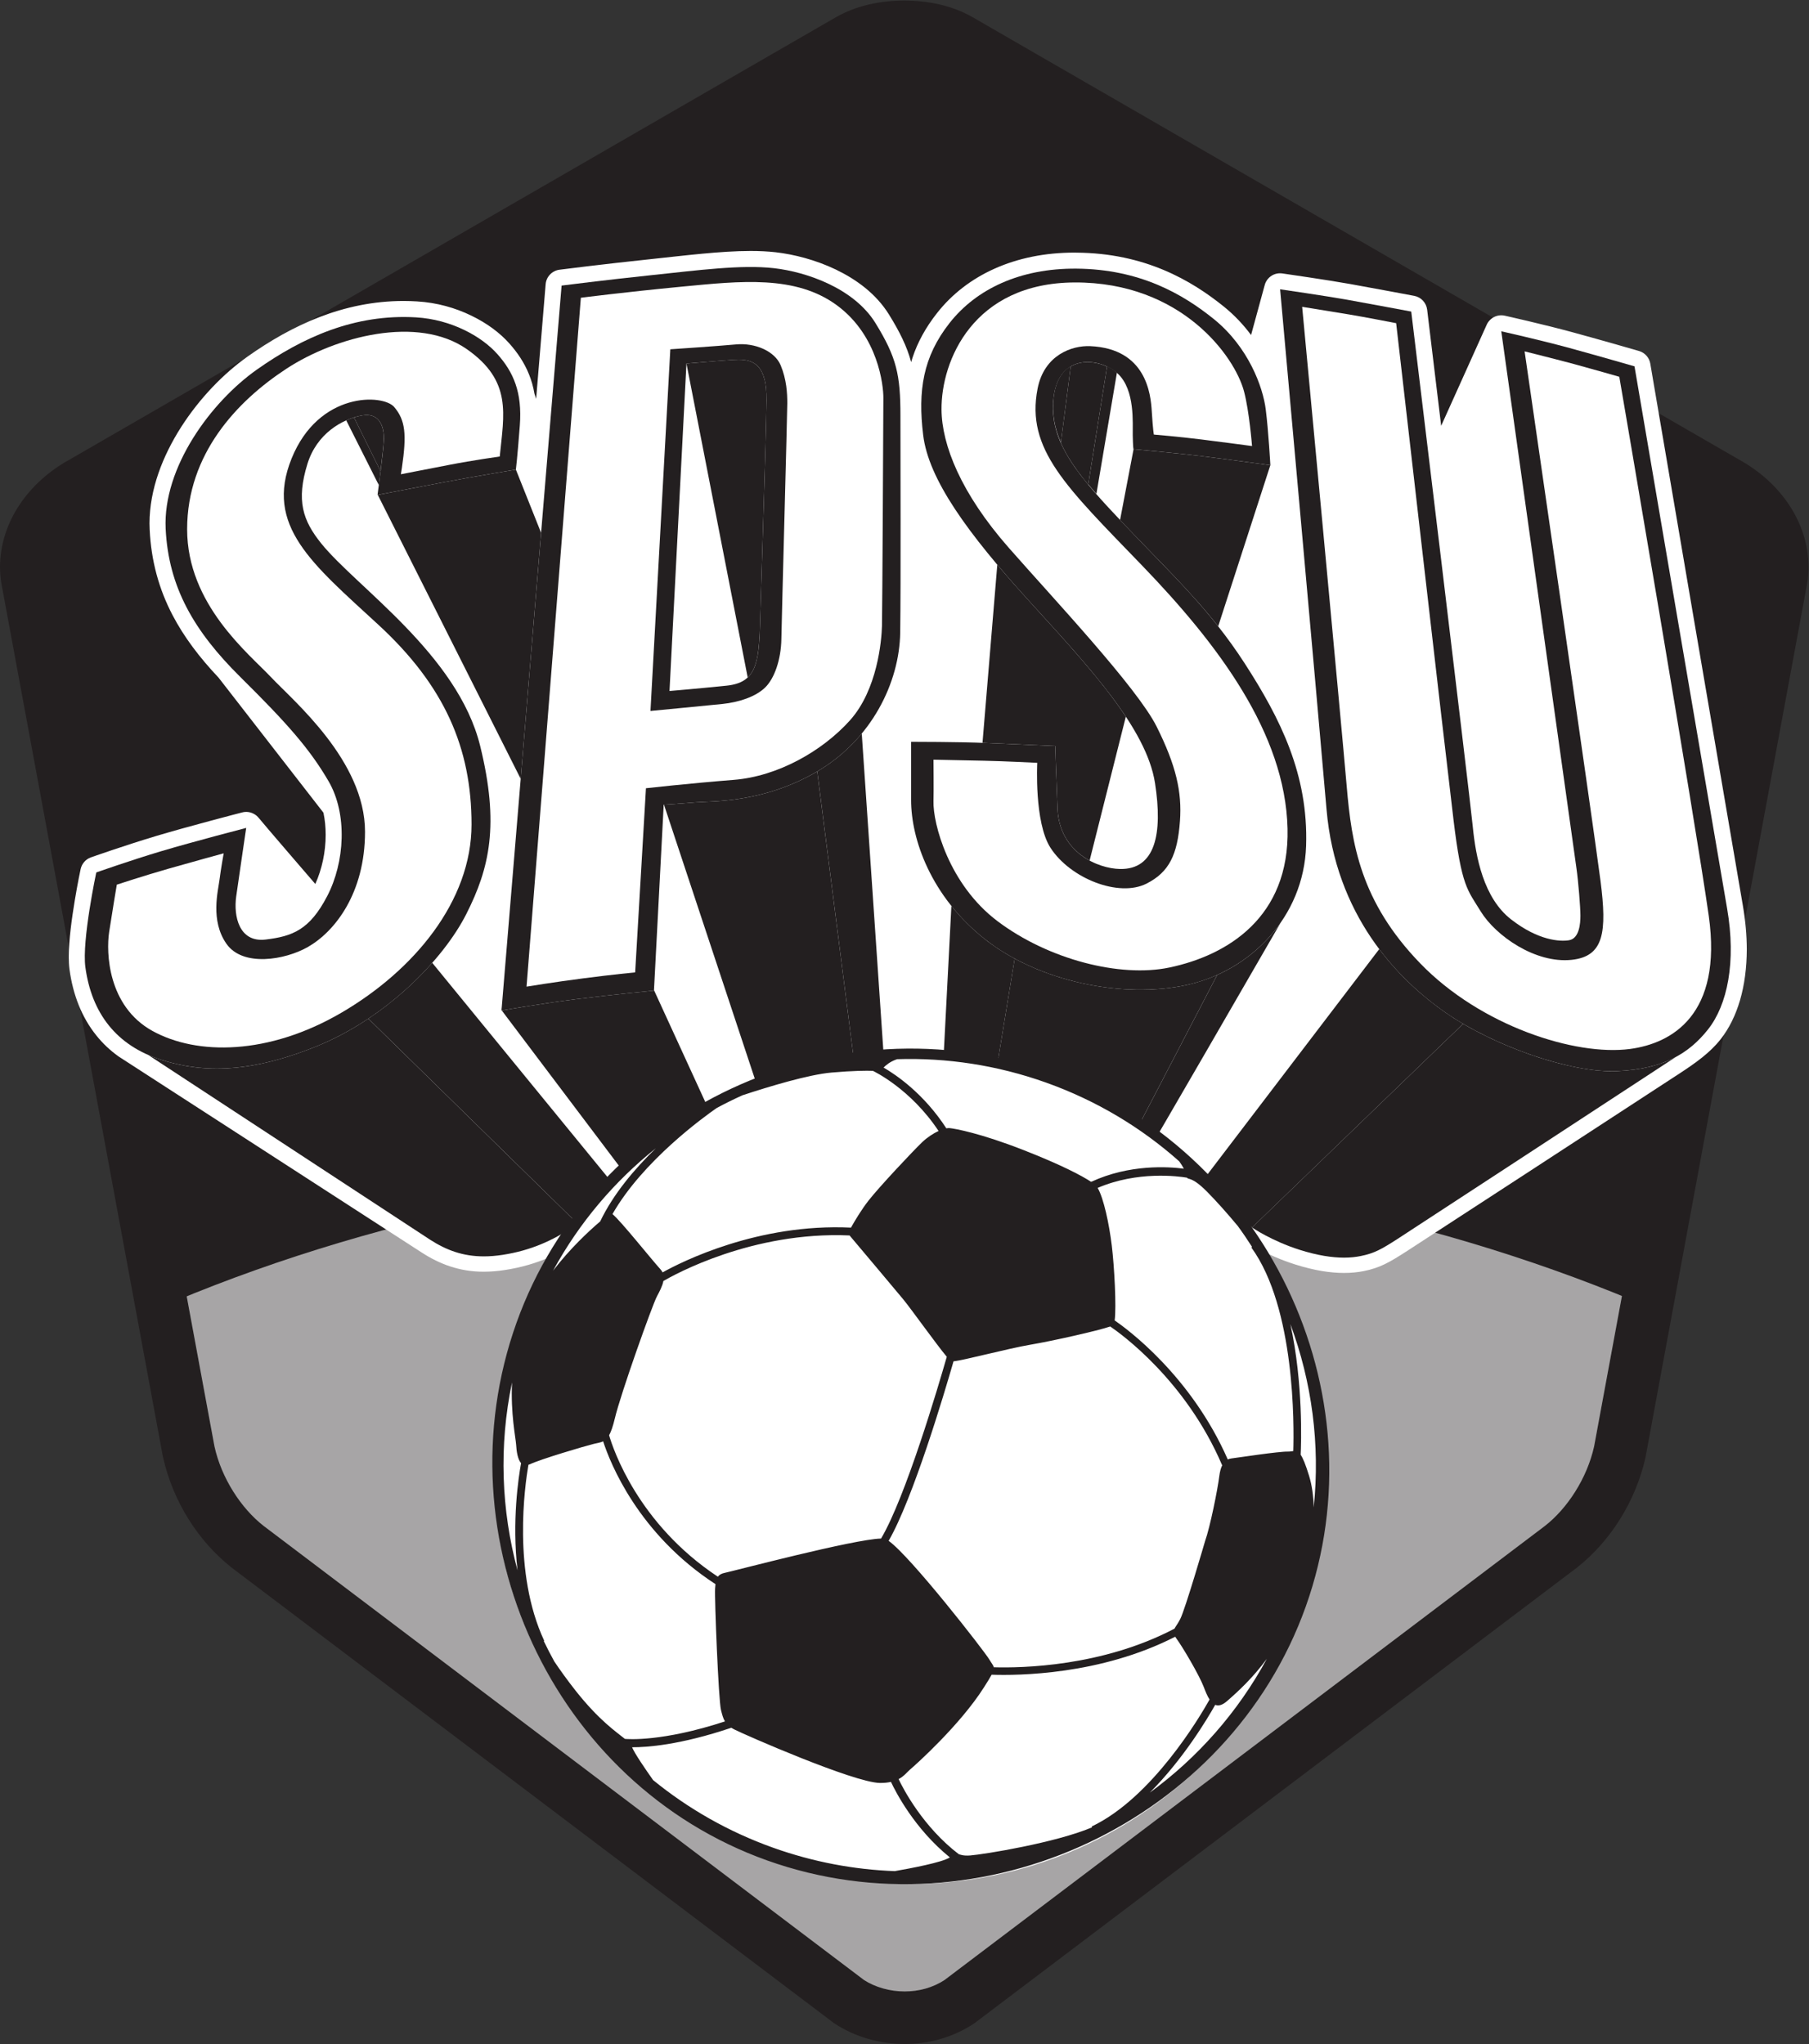 <?xml version="1.0" encoding="UTF-8" standalone="no"?>
<!-- Created with Inkscape (http://www.inkscape.org/) -->

<svg
   xmlns:dc="http://purl.org/dc/elements/1.1/"
   xmlns:cc="http://creativecommons.org/ns#"
   xmlns:rdf="http://www.w3.org/1999/02/22-rdf-syntax-ns#"
   xmlns:svg="http://www.w3.org/2000/svg"
   xmlns="http://www.w3.org/2000/svg"
   xmlns:sodipodi="http://sodipodi.sourceforge.net/DTD/sodipodi-0.dtd"
   xmlns:inkscape="http://www.inkscape.org/namespaces/inkscape"
   version="1.1"
   id="svg2"
   xml:space="preserve"
   width="504.733"
   height="570.347"
   viewBox="0 0 504.733 570.347"
   sodipodi:docname="SPSU Soccer Shield Line.svg"
   inkscape:version="0.92.1 r15371"><rect x="0" y="0" width="504.733" height="570.347" fill="#333333" stroke="none"/><defs
     id="defs6" /><sodipodi:namedview
     pagecolor="#ffffff"
     bordercolor="#666666"
     borderopacity="1"
     objecttolerance="10"
     gridtolerance="10"
     guidetolerance="10"
     inkscape:pageopacity="0"
     inkscape:pageshadow="2"
     inkscape:window-width="1440"
     inkscape:window-height="843"
     id="namedview4"
     showgrid="false"
     inkscape:zoom="0.41378342"
     inkscape:cx="259.61684"
     inkscape:cy="285.17334"
     inkscape:window-x="0"
     inkscape:window-y="31"
     inkscape:window-maximized="1"
     inkscape:current-layer="g10" /><g
     id="g10"
     inkscape:groupmode="layer"
     inkscape:label="ink_ext_XXXXXX"
     transform="matrix(1.333,0,0,-1.333,0,570.347)"><g
       id="g12"
       transform="scale(0.1)"><path
         d="m 1893.69,110.031 c 29.61,0 58.86,7.828 83.34,23.938 l 1256.4,950.311 c 47.16,36.63 88.47,99.99 103.23,166.68 l 337.86,1826.82 c 0.72,4.77 0.99,9.45 0.99,14.31 0.45,44.1 -30.42,96.48 -89.19,128.52 l -0.63,0.27 -1604.61,926.37 c -20.43,12.15 -54.27,20.52 -88.29,20.34 -34.02,0.18 -67.95,-8.19 -88.47,-20.34 l -1604.34,-926.19 -0.808,-0.45 c -58.774,-32.13 -89.641,-84.42 -89.192,-128.52 0,-4.95 0.36,-9.81 1.079,-14.67 L 448.922,1250.96 C 463.5,1184.54 504.629,1121.45 551.52,1084.73 L 1808.64,133.879 c 22.95,-14.848 53.82,-23.938 85.05,-23.848 M 1746.54,43.07 1745.1,44.059 484.648,997.34 l -0.269,0.269 C 415.531,1052.06 362.34,1134.5 341.281,1228.19 l -0.269,0.99 -338.403,1829.79 -0.09,0.72 C 0.809,3070.49 0,3081.38 0,3092.09 c 0.449,92.97 58.68,176.85 145.98,224.73 l 1603.26,925.56 c 43.2,24.84 93.51,35.01 143.55,35.19 50.04,-0.18 100.26,-10.35 143.37,-35.1 L 3639.6,3316.82 c 87.21,-47.88 145.44,-131.76 145.89,-224.73 0.09,-10.71 -0.81,-21.51 -2.43,-32.22 l -0.18,-0.99 -338.4,-1829.52 -0.18,-1.17 c -21.06,-93.69 -74.25,-176.13 -143.1,-230.581 l -0.18,-0.179 -1259.19,-952.289 -1.17,-0.992 -1.35,-0.898 C 1994.49,13.371 1943.28,-0.039 1893.69,-0.039 1841.04,0.141 1789.56,14.719 1746.54,43.07"
         style="fill:#231f20;fill-opacity:1;fill-rule:nonzero;stroke:none"
         id="path14"
         inkscape:connector-curvature="0" /><path
         d="m 1893.69,110.031 c 29.61,0 58.86,7.828 83.34,23.938 l 1256.4,950.311 c 47.16,36.63 88.47,99.99 103.23,166.68 l 337.86,1826.82 c 0.72,4.77 0.99,9.45 0.99,14.31 0.45,44.1 -30.42,96.48 -89.19,128.52 l -0.63,0.27 -1604.61,926.37 c -20.43,12.15 -54.27,20.52 -88.29,20.34 -34.02,0.18 -67.95,-8.19 -88.47,-20.34 l -1604.34,-926.19 -0.808,-0.45 c -58.774,-32.13 -89.641,-84.42 -89.192,-128.52 0,-4.95 0.36,-9.81 1.079,-14.67 L 448.922,1250.96 C 463.5,1184.54 504.629,1121.45 551.52,1084.73 L 1808.55,133.879 c 23.04,-14.848 53.91,-23.938 85.14,-23.848"
         style="fill:#a7a5a6;fill-opacity:1;fill-rule:nonzero;stroke:none"
         id="path16"
         inkscape:connector-curvature="0" /><path
         d="m 365.578,1554.71 c 438.844,183.15 963.812,289.8 1528.112,289.8 563.58,0 1087.92,-106.38 1526.4,-288.99 l 284.04,1535.76 c 0.72,4.77 0.99,9.63 0.99,14.49 0.54,44.91 -30.87,98.1 -90.63,130.68 l -0.63,0.36 -1631.34,941.76 c -20.7,12.33 -55.17,20.79 -89.73,20.61 -34.65,0.18 -69.12,-8.28 -89.91,-20.7 L 171.809,3236.9 171,3236.45 c -59.762,-32.58 -91.078,-85.77 -90.629,-130.68 0,-4.95 0.359,-9.9 1.078,-14.85 L 365.578,1554.71"
         style="fill:#231f20;fill-opacity:1;fill-rule:nonzero;stroke:none"
         id="path18"
         inkscape:connector-curvature="0" /><path
         d="m 2651.73,3326.55 -0.01,-0.01 0.01,0.01"
         style="fill:#008350;fill-opacity:1;fill-rule:nonzero;stroke:none"
         id="path20"
         inkscape:connector-curvature="0" /><path
         d="m 2651.72,3326.54 v 0 l 0.01,0.01 z"
         style="fill:#918f90;fill-opacity:1;fill-rule:nonzero;stroke:none"
         id="path22"
         inkscape:connector-curvature="0" /><path
         d="m 3111.75,3598.7 -95.22,-211.41 c -17.01,141.21 -29.34,243.18 -29.34,243.18 -1.8,14.58 -12.69,26.19 -27.09,28.89 -0.09,0.09 -90.81,17.01 -134.37,24.84 -44.46,8.01 -141.3,22.05 -141.48,22.05 -10.17,1.53 -20.43,-1.71 -27.9,-8.82 -4.95,-4.68 -8.19,-10.71 -9.63,-17.19 l -28.08,-102.87 c -15.57,20.97 -34.38,41.31 -57.15,59.67 -33.48,27 -74.79,55.08 -125.64,76.41 -50.94,21.42 -111.51,35.91 -182.7,36.36 -1.17,0 -2.34,0.09 -3.69,0.09 -124.56,0.18 -225.99,-47.34 -288.09,-126.54 -23.67,-29.97 -40.68,-61.02 -51.39,-93.51 -0.99,-3.06 -1.89,-6.21 -2.79,-9.27 -8.73,32.58 -23.67,62.91 -46.44,99.72 -27.09,43.65 -68.49,73.53 -111.24,94.14 -42.93,20.52 -87.84,31.77 -125.73,36.18 -16.83,1.89 -34.38,2.7 -52.56,2.7 -63.54,-0.09 -135.63,-9.36 -210.78,-17.28 -97.56,-10.26 -189.09,-21.87 -189.27,-21.96 -15.57,-1.98 -27.81,-14.67 -29.07,-30.42 l -19.89,-239.85 -3.51,10.71 c -2.52,14.49 -6.3,27.99 -11.43,40.59 -9.99,24.75 -24.3,45.63 -40.77,64.17 -20.07,22.68 -47.52,43.11 -80.551,58.95 -32.847,15.93 -71.371,27.09 -113.129,29.52 -9.359,0.54 -18.718,0.9 -27.898,0.9 -126.453,0 -234.363,-51.12 -326.613,-116.28 -50.399,-35.64 -100.618,-87.39 -139.321,-147.87 -38.519,-60.48 -65.879,-129.96 -66.058,-201.51 0,-4.32 0.179,-8.55 0.359,-12.78 3.063,-65.7 19.441,-124.83 47.883,-179.19 24.117,-46.17 56.609,-88.83 96.297,-130.86 L 676.98,2577.47 c 3.149,-14.67 4.68,-30.33 4.68,-46.26 0.09,-35.73 -7.922,-72.63 -21.691,-102.96 -10.348,11.97 -110.879,128.7 -116.457,135.99 -0.992,1.35 -2.071,2.43 -3.063,3.51 -0.898,0.99 -1.801,1.98 -2.699,2.79 -1.352,1.26 -2.879,2.25 -4.32,3.24 l -3.239,1.8 c -7.113,3.6 -15.39,4.5 -23.312,2.43 -0.18,0 -112.32,-29.07 -178.469,-48.87 -66.238,-19.8 -137.789,-45.09 -138.058,-45.18 -10.981,-3.87 -19.172,-13.23 -21.602,-24.66 -0.09,-0.27 -6.211,-28.98 -12.328,-65.97 -6.121,-37.17 -12.422,-82.08 -12.512,-117.99 0.09,-8.91 0.449,-17.46 1.531,-25.74 7.2,-53.01 25.469,-100.35 56.25,-138.51 13.321,-16.65 28.887,-31.32 46.528,-43.92 l 634.5,-410.4 0.269,-0.18 c 36.992,-23.94 78.84,-39.96 128.702,-39.96 h 1.08 c 14.13,0 28.89,1.17 44.28,3.6 69.12,10.53 122.31,36.81 172.17,71.19 40.5,27.9 68.67,60.57 80.28,75.06 l 44.64,-59.22 c 6.12,-8.1 15.66,-12.69 25.56,-12.69 1.8,0 3.6,0.09 5.4,0.45 0,0 11.7,1.98 28.17,4.59 16.47,2.7 37.71,6.03 56.34,8.73 18.45,2.7 46.17,6.21 69.12,9.09 22.95,2.88 41.13,5.04 41.22,5.04 10.17,1.17 19.08,7.2 24.12,16.11 2.25,3.96 3.51,8.37 3.96,12.78 l 0.09,-0.18 7.74,227.61 c 18.09,1.89 40.5,4.23 53.55,5.58 24.75,2.61 58.32,7.56 94.5,23.85 19.71,7.38 37.62,18 53.37,29.79 6.66,4.77 11.7,8.91 15.48,12.51 l 0.18,0.18 c 19.17,16.65 30.96,13.86 40.41,26.01 0,-17.64 3.06,-30.51 3.06,-67.41 0,-48.06 27.63,-117.36 50.76,-149.85 0.72,-1.26 1.62,-2.43 2.52,-3.6 0.36,-0.45 8.37,-10.35 20.25,-23.13 11.97,-12.78 27.36,-28.26 44.46,-40.41 28.8,-20.52 97.83,-67.86 198.27,-68.67 1.35,0 2.7,0 4.14,0 h 0.18 c 46.62,0 81.54,6.57 108.72,16.56 27.27,9.99 46.26,23.67 59.4,34.11 27.36,21.42 42.84,41.49 55.8,61.56 1.35,2.16 2.79,4.5 5.13,8.46 4.32,7.29 11.34,19.17 20.25,34.47 4.32,-17.46 17.28,-56.52 53.91,-101.7 32.04,-39.51 64.98,-68.67 98.01,-90.81 1.35,-1.35 2.79,-2.61 4.41,-3.69 1.53,-0.99 44.91,-30.69 107.91,-50.67 40.5,-12.87 74.34,-17.91 102.78,-17.91 15.21,0 28.89,1.44 41.04,3.87 16.2,3.24 30.42,7.83 44.19,14.58 13.77,6.66 26.82,14.85 44.01,25.83 29.34,18.9 449.73,292.68 573.66,373.77 33.03,21.69 62.82,42.66 85.23,71.1 35.73,45.54 54.63,110.61 54.81,188.46 -0.09,28.71 -2.7,59.13 -8.19,91.17 -9.72,55.98 -58.14,339.75 -104.22,609.39 -22.95,134.82 -45.36,266.13 -62.01,363.69 -8.37,48.87 -15.21,89.19 -20.07,117.45 -4.77,28.17 -7.47,44.1 -7.47,44.1 -2.16,12.69 -11.43,23.04 -23.76,26.55 -0.09,0.09 -73.98,21.42 -136.53,38.52 -63.36,17.37 -144.09,35.28 -144.36,35.37 -10.71,2.43 -21.96,-0.63 -29.97,-8.1 -3.42,-3.15 -6.12,-6.93 -7.92,-11.07"
         style="fill:#ffffff;fill-opacity:1;fill-rule:nonzero;stroke:none"
         id="path24"
         inkscape:connector-curvature="0" /><path
         d="m 1200.69,1710.86 c 0.46,0.31 0.92,0.61 1.37,0.92 v 0 c -0.45,-0.31 -0.91,-0.61 -1.37,-0.92"
         style="fill:#ffffff;fill-opacity:1;fill-rule:nonzero;stroke:none"
         id="path26"
         inkscape:connector-curvature="0" /><path
         d="m 1200.69,1710.86 c 0.46,0.31 0.92,0.61 1.37,0.92 v 0 c -0.45,-0.31 -0.91,-0.61 -1.37,-0.92"
         style="fill:#d3d5d7;fill-opacity:1;fill-rule:nonzero;stroke:none"
         id="path28"
         inkscape:connector-curvature="0" /><path
         d="m 1199.72,1710.24 v 0 c 0.32,0.2 0.65,0.41 0.97,0.62 -0.32,-0.21 -0.65,-0.42 -0.97,-0.62"
         style="fill:#ffffff;fill-opacity:1;fill-rule:nonzero;stroke:none"
         id="path30"
         inkscape:connector-curvature="0" /><path
         d="m 1199.72,1710.24 v 0 c 0.32,0.2 0.65,0.41 0.97,0.62 -0.32,-0.21 -0.65,-0.42 -0.97,-0.62"
         style="fill:#d3d5d7;fill-opacity:1;fill-rule:nonzero;stroke:none"
         id="path32"
         inkscape:connector-curvature="0" /><path
         d="m 1784.89,2055.22 v 0 c 0.93,0.55 1.82,1.09 2.69,1.6 -0.87,-0.51 -1.76,-1.05 -2.69,-1.6"
         style="fill:#ffffff;fill-opacity:1;fill-rule:nonzero;stroke:none"
         id="path34"
         inkscape:connector-curvature="0" /><path
         d="m 1784.89,2055.22 v 0 c 0.93,0.55 1.82,1.09 2.69,1.6 -0.87,-0.51 -1.76,-1.05 -2.69,-1.6"
         style="fill:#d3d5d7;fill-opacity:1;fill-rule:nonzero;stroke:none"
         id="path36"
         inkscape:connector-curvature="0" /><path
         d="m 1787.58,2056.82 0.09,0.09 v 0 l -0.09,-0.09"
         style="fill:#ffffff;fill-opacity:1;fill-rule:nonzero;stroke:none"
         id="path38"
         inkscape:connector-curvature="0" /><path
         d="m 1787.58,2056.82 0.09,0.09 v 0 l -0.09,-0.09"
         style="fill:#d3d5d7;fill-opacity:1;fill-rule:nonzero;stroke:none"
         id="path40"
         inkscape:connector-curvature="0" /><path
         d="m 1782.45,2053.76 0.1,0.07 v 0 l -0.1,-0.07"
         style="fill:#ffffff;fill-opacity:1;fill-rule:nonzero;stroke:none"
         id="path42"
         inkscape:connector-curvature="0" /><path
         d="m 1782.45,2053.76 0.1,0.07 v 0 l -0.1,-0.07"
         style="fill:#d3d5d7;fill-opacity:1;fill-rule:nonzero;stroke:none"
         id="path44"
         inkscape:connector-curvature="0" /><path
         d="m 1777.14,2050.7 c 0.27,0.16 0.54,0.32 0.82,0.48 v 0 c -0.28,-0.16 -0.55,-0.32 -0.82,-0.48 m 4.58,2.64 v 0 c 0.24,0.14 0.49,0.28 0.73,0.42 -0.24,-0.14 -0.49,-0.28 -0.73,-0.42"
         style="fill:#ffffff;fill-opacity:1;fill-rule:nonzero;stroke:none"
         id="path46"
         inkscape:connector-curvature="0" /><path
         d="m 1777.14,2050.7 c 0.27,0.16 0.54,0.32 0.82,0.48 v 0 c -0.28,-0.16 -0.55,-0.32 -0.82,-0.48 m 4.58,2.64 v 0 c 0.24,0.14 0.49,0.28 0.73,0.42 -0.24,-0.14 -0.49,-0.28 -0.73,-0.42"
         style="fill:#d3d5d7;fill-opacity:1;fill-rule:nonzero;stroke:none"
         id="path48"
         inkscape:connector-curvature="0" /><path
         d="m 2297.16,1771.25 c 1.62,0.63 3.15,1.26 4.59,1.89 -1.44,-0.63 -2.97,-1.26 -4.59,-1.89"
         style="fill:#ffffff;fill-opacity:1;fill-rule:nonzero;stroke:none"
         id="path50"
         inkscape:connector-curvature="0" /><path
         d="m 2297.16,1771.25 c 1.62,0.63 3.15,1.26 4.59,1.89 -1.44,-0.63 -2.97,-1.26 -4.59,-1.89"
         style="fill:#d3d5d7;fill-opacity:1;fill-rule:nonzero;stroke:none"
         id="path52"
         inkscape:connector-curvature="0" /><path
         d="m 2301.75,1773.14 1.35,0.54 -1.35,-0.54"
         style="fill:#ffffff;fill-opacity:1;fill-rule:nonzero;stroke:none"
         id="path54"
         inkscape:connector-curvature="0" /><path
         d="m 2301.75,1773.14 1.35,0.54 -1.35,-0.54"
         style="fill:#d3d5d7;fill-opacity:1;fill-rule:nonzero;stroke:none"
         id="path56"
         inkscape:connector-curvature="0" /><path
         d="m 2303.1,1773.68 c 1.08,0.45 2.07,0.9 3.15,1.35 -1.08,-0.45 -2.07,-0.9 -3.15,-1.35"
         style="fill:#ffffff;fill-opacity:1;fill-rule:nonzero;stroke:none"
         id="path58"
         inkscape:connector-curvature="0" /><path
         d="m 2303.1,1773.68 c 1.08,0.45 2.07,0.9 3.15,1.35 -1.08,-0.45 -2.07,-0.9 -3.15,-1.35"
         style="fill:#d3d5d7;fill-opacity:1;fill-rule:nonzero;stroke:none"
         id="path60"
         inkscape:connector-curvature="0" /><path
         d="m 2306.25,1775.03 0.63,0.36 v 0 l -0.63,-0.36"
         style="fill:#ffffff;fill-opacity:1;fill-rule:nonzero;stroke:none"
         id="path62"
         inkscape:connector-curvature="0" /><path
         d="m 2306.25,1775.03 0.63,0.36 v 0 l -0.63,-0.36"
         style="fill:#d3d5d7;fill-opacity:1;fill-rule:nonzero;stroke:none"
         id="path64"
         inkscape:connector-curvature="0" /><path
         d="m 2549.79,2967.62 c -58.59,74.34 -121.86,134.46 -194.85,211.41 -3.6,3.78 -7.11,7.47 -10.53,11.16 l 28.26,148.14 c 5.04,-0.45 83.07,-7.47 134.28,-13.5 52.38,-6.3 149.94,-19.71 152.01,-19.98 l -109.17,-337.23"
         style="fill:#231f20;fill-opacity:1;fill-rule:nonzero;stroke:none"
         id="path66"
         inkscape:connector-curvature="0" /><path
         d="m 2813.18,1646.06 c -24.56,0 -55.04,4.39 -92.93,16.38 -58.32,18.45 -99.63,46.71 -99.63,46.71 l 441.9,426.33 c 95.75,-56.2 225.6,-99.24 311.57,-99.24 3.65,0 7.24,0.08 10.72,0.24 51.93,2.34 91.44,12.78 123.12,29.79 -105.3,-68.94 -552.69,-361.71 -582.66,-380.97 -34.02,-21.87 -48.6,-30.15 -77.31,-35.91 -10.03,-2.05 -21.54,-3.33 -34.78,-3.33"
         style="fill:#231f20;fill-opacity:1;fill-rule:nonzero;stroke:none"
         id="path68"
         inkscape:connector-curvature="0" /><path
         d="m 1565.01,2860.52 -128.16,657.09 c 0.45,0.09 61.29,5.4 98.1,7.83 3.72,0.24 7.4,0.4 11.02,0.4 32.29,0 59.35,-12.45 58.46,-85.45 -0.99,-81.09 -11.16,-383.22 -13.59,-467.28 -1.71,-56.61 -5.13,-92.97 -25.83,-112.59"
         style="fill:#231f20;fill-opacity:1;fill-rule:nonzero;stroke:none"
         id="path70"
         inkscape:connector-curvature="0" /><path
         d="m 1049.85,2165.18 -0.54,3.33 0.81,0.09 -0.27,-3.42"
         style="fill:#ffffff;fill-opacity:1;fill-rule:nonzero;stroke:none"
         id="path72"
         inkscape:connector-curvature="0" /><path
         d="m 1049.85,2165.18 -0.54,3.33 0.81,0.09 -0.27,-3.42"
         style="fill:#94989a;fill-opacity:1;fill-rule:nonzero;stroke:none"
         id="path74"
         inkscape:connector-curvature="0" /><path
         d="m 1379.79,1726.61 -329.49,436.77 c 7.38,1.35 82.44,14.49 155.79,23.76 77.22,9.72 162.72,17.91 162.72,17.91 l 0.09,0.9 207.18,-451.71 c 0,0 -73.17,-8.73 -111.06,-14.13 -37.89,-5.49 -85.23,-13.5 -85.23,-13.5"
         style="fill:#231f20;fill-opacity:1;fill-rule:nonzero;stroke:none"
         id="path76"
         inkscape:connector-curvature="0" /><path
         d="m 1012.71,1648.72 c -43.776,0 -78.331,12.97 -112.44,34.87 l -589.141,386.19 0.09,0.18 c 8.281,-3.6 16.832,-6.75 25.832,-9.63 34.265,-10.91 72.234,-18.52 116.691,-18.52 56.774,0 124.117,12.42 207.758,46.24 38.879,15.66 75.602,35.73 109.441,58.32 l 438.479,-429.66 -0.72,-0.45 0.72,0.45 c -2.45,-1.67 -4.9,-3.31 -7.36,-4.93 2.24,1.49 4.47,2.99 6.64,4.48 -2.17,-1.49 -4.4,-2.99 -6.64,-4.48 -0.78,-0.52 -1.56,-1.03 -2.34,-1.54 -2.65,-1.7 -5.3,-3.46 -8.03,-5.14 2.73,1.68 5.38,3.44 8.03,5.14 -43.99,-28.74 -88.85,-49.28 -147.53,-58.33 -14.03,-2.16 -27.12,-3.19 -39.48,-3.19"
         style="fill:#231f20;fill-opacity:1;fill-rule:nonzero;stroke:none"
         id="path78"
         inkscape:connector-curvature="0" /><path
         d="m 1208.7,1716.26 0.72,0.45 -0.72,-0.45"
         style="fill:#231f20;fill-opacity:1;fill-rule:nonzero;stroke:none"
         id="path80"
         inkscape:connector-curvature="0" /><path
         d="m 1208.7,1716.26 0.72,0.45 -0.72,-0.45"
         style="fill:#d3d5d7;fill-opacity:1;fill-rule:nonzero;stroke:none"
         id="path82"
         inkscape:connector-curvature="0" /><path
         d="m 1202.06,1711.78 c 2.24,1.49 4.47,2.99 6.64,4.48 -2.17,-1.49 -4.4,-2.99 -6.64,-4.48 v 0"
         style="fill:#231f20;fill-opacity:1;fill-rule:nonzero;stroke:none"
         id="path84"
         inkscape:connector-curvature="0" /><path
         d="m 1202.06,1711.78 c 2.24,1.49 4.47,2.99 6.64,4.48 -2.17,-1.49 -4.4,-2.99 -6.64,-4.48 v 0"
         style="fill:#d3d5d7;fill-opacity:1;fill-rule:nonzero;stroke:none"
         id="path86"
         inkscape:connector-curvature="0" /><path
         d="m 1191.69,1705.1 c 2.73,1.68 5.38,3.44 8.03,5.14 v 0 c -2.65,-1.7 -5.3,-3.46 -8.03,-5.14"
         style="fill:#231f20;fill-opacity:1;fill-rule:nonzero;stroke:none"
         id="path88"
         inkscape:connector-curvature="0" /><path
         d="m 1191.69,1705.1 c 2.73,1.68 5.38,3.44 8.03,5.14 v 0 c -2.65,-1.7 -5.3,-3.46 -8.03,-5.14"
         style="fill:#d3d5d7;fill-opacity:1;fill-rule:nonzero;stroke:none"
         id="path90"
         inkscape:connector-curvature="0" /><path
         d="m 1584.09,2007.86 -194.31,586.35 c 4.32,0.27 33.84,2.16 65.79,4.86 34.47,2.88 141.03,-1.98 254.7,64.53 l 0.27,0.18 77.13,-606.87 c -0.9,-0.55 -1.83,-1.12 -2.78,-1.69 -0.7,-0.42 -1.43,-0.85 -2.17,-1.28 0.74,0.43 1.47,0.86 2.17,1.28 -0.76,-0.46 -1.54,-0.92 -2.34,-1.39 l 0.17,0.11 -0.17,-0.11 c -0.27,-0.16 -0.55,-0.33 -0.83,-0.49 -1.23,-0.7 -2.49,-1.41 -3.76,-2.16 -6.63,-3.74 -14.34,-7.77 -23.32,-12 -33.12,-15.66 -64.08,-20.43 -88.56,-22.95 -24.39,-2.52 -81.99,-8.37 -81.99,-8.37 m 193.87,43.32 c 1.27,0.75 2.53,1.46 3.76,2.16 -1.22,-0.71 -2.47,-1.43 -3.76,-2.16"
         style="fill:#231f20;fill-opacity:1;fill-rule:nonzero;stroke:none"
         id="path92"
         inkscape:connector-curvature="0" /><path
         d="m 1782.72,2053.94 c 0.74,0.43 1.47,0.86 2.17,1.28 v 0 c -0.7,-0.42 -1.43,-0.85 -2.17,-1.28"
         style="fill:#231f20;fill-opacity:1;fill-rule:nonzero;stroke:none"
         id="path94"
         inkscape:connector-curvature="0" /><path
         d="m 1782.72,2053.94 c 0.74,0.43 1.47,0.86 2.17,1.28 v 0 c -0.7,-0.42 -1.43,-0.85 -2.17,-1.28"
         style="fill:#d3d5d7;fill-opacity:1;fill-rule:nonzero;stroke:none"
         id="path96"
         inkscape:connector-curvature="0" /><path
         d="m 1787.67,2056.91 v 0 0"
         style="fill:#231f20;fill-opacity:1;fill-rule:nonzero;stroke:none"
         id="path98"
         inkscape:connector-curvature="0" /><path
         d="m 1787.67,2056.91 v 0 0"
         style="fill:#d3d5d7;fill-opacity:1;fill-rule:nonzero;stroke:none"
         id="path100"
         inkscape:connector-curvature="0" /><path
         d="m 1782.55,2053.83 0.17,0.11 -0.17,-0.11 v 0"
         style="fill:#231f20;fill-opacity:1;fill-rule:nonzero;stroke:none"
         id="path102"
         inkscape:connector-curvature="0" /><path
         d="m 1782.55,2053.83 0.17,0.11 -0.17,-0.11 v 0"
         style="fill:#d3d5d7;fill-opacity:1;fill-rule:nonzero;stroke:none"
         id="path104"
         inkscape:connector-curvature="0" /><path
         d="m 1777.96,2051.18 c 1.27,0.75 2.53,1.46 3.76,2.16 v 0 c -1.23,-0.7 -2.49,-1.41 -3.76,-2.16 v 0"
         style="fill:#231f20;fill-opacity:1;fill-rule:nonzero;stroke:none"
         id="path106"
         inkscape:connector-curvature="0" /><path
         d="m 1777.96,2051.18 c 1.27,0.75 2.53,1.46 3.76,2.16 v 0 c -1.23,-0.7 -2.49,-1.41 -3.76,-2.16 v 0"
         style="fill:#d3d5d7;fill-opacity:1;fill-rule:nonzero;stroke:none"
         id="path108"
         inkscape:connector-curvature="0" /><path
         d="m 2196.92,1755.75 c -1.31,0 -2.64,0.01 -3.98,0.02 -63.99,0.45 -113.67,21.78 -147.06,41.22 l 77.94,475.02 c 78.94,-42.51 174.55,-65.12 263.31,-65.12 33.57,0 66.18,3.24 96.51,9.86 22.14,4.86 43.56,11.97 64.08,21.15 l -240.84,-462.51 v 0 c -24.14,-11.06 -58.03,-19.64 -109.96,-19.64"
         style="fill:#231f20;fill-opacity:1;fill-rule:nonzero;stroke:none"
         id="path110"
         inkscape:connector-curvature="0" /><path
         d="m 2306.88,1775.39 v 0 0"
         style="fill:#231f20;fill-opacity:1;fill-rule:nonzero;stroke:none"
         id="path112"
         inkscape:connector-curvature="0" /><path
         d="m 2306.88,1775.39 v 0 0"
         style="fill:#d3d5d7;fill-opacity:1;fill-rule:nonzero;stroke:none"
         id="path114"
         inkscape:connector-curvature="0" /><path
         d="m 796.5,3292.43 -55.531,112.41 c 5.312,1.71 10.621,3.06 15.66,3.96 3.883,0.74 7.457,1.09 10.75,1.09 31.398,0 37.176,-31.65 35.871,-54.46 -0.719,-12.15 -3.781,-38.7 -6.75,-63"
         style="fill:#231f20;fill-opacity:1;fill-rule:nonzero;stroke:none"
         id="path116"
         inkscape:connector-curvature="0" /><path
         d="m 1089.9,2648.3 -299.162,594.45 c 6.032,1.17 78.84,15.03 136.981,26.19 60.75,11.61 152.101,26.73 152.101,26.73 l 52.74,-132.3 -42.66,-515.07"
         style="fill:#231f20;fill-opacity:1;fill-rule:nonzero;stroke:none"
         id="path118"
         inkscape:connector-curvature="0" /><path
         d="m 2277.72,3264.17 c -7.56,9.18 -14.67,18.27 -21.24,27.18 l -0.54,0.72 c -14.76,20.07 -26.73,39.69 -35.46,59.49 l 20.61,159.93 c 10.77,6.41 22.99,9.2 35.32,9.2 3.95,0 7.91,-0.28 11.84,-0.83 10.08,-1.35 19.89,-4.32 28.89,-8.55 l -39.42,-247.14"
         style="fill:#231f20;fill-opacity:1;fill-rule:nonzero;stroke:none"
         id="path120"
         inkscape:connector-curvature="0" /><path
         d="m 1079.79,3295.64 c 0,0 -91.352,-15.05 -152.063,-26.72 -60.723,-11.65 -137.485,-26.23 -137.485,-26.23 0,0 11.684,87.44 13.125,112.7 1.469,25.27 -5.816,61.2 -46.637,53.45 -40.8,-7.79 -93.57,-37.81 -113.179,-101.05 -23.801,-76.76 -10.078,-118.6 29.148,-167.1 73.84,-91.33 285.153,-232.21 332.261,-423.12 40.74,-165.08 19.93,-256 -29.14,-352.66 -47.183,-93.01 -165.168,-216.64 -314.304,-276.9 -149.129,-60.23 -246.438,-52.48 -324.481,-27.67 -93.273,29.63 -145.242,97.15 -158.351,193.81 -7.536,55.49 22.82,198.2 22.82,198.2 0,0 71.394,25.25 136.5,44.67 65.086,19.43 177.312,48.59 177.312,48.59 0,0 -15.058,-102.03 -20.898,-143.3 -5.824,-41.31 5.84,-97.17 61.711,-90.37 55.848,6.8 91.793,19.92 128.719,90.86 36.929,70.9 42.742,171.95 2.91,240.45 -39.836,68.49 -87.918,122.42 -184.59,218.12 -96.68,95.68 -150.602,187.99 -156.43,310.4 -6.125,128.77 95.215,265.73 190.922,333.24 95.695,67.53 204.985,116.9 333.242,109.31 73.84,-4.39 137.458,-39.85 170.498,-77.25 33.03,-37.4 51.97,-79.18 46.63,-149.13 -5.33,-69.96 -8.24,-92.3 -8.24,-92.3"
         style="fill:#231f20;fill-opacity:1;fill-rule:nonzero;stroke:none"
         id="path122"
         inkscape:connector-curvature="0" /><path
         d="m 1590.82,2973.1 c -2.43,-84.05 -8.75,-123.4 -69.97,-129.73 -61.2,-6.3 -119.49,-11.15 -119.49,-11.15 l 35.46,685.42 c 0,0 61.2,5.34 98.12,7.77 36.93,2.43 70.44,-3.89 69.47,-85 -0.97,-81.12 -11.16,-383.28 -13.59,-467.31 z m 293.88,435.24 c 0,85.5 -7.77,121.93 -52.45,194.32 -44.7,72.37 -143.81,106.86 -212.3,114.63 -68.49,7.78 -158.84,-4.37 -256.01,-14.57 -97.15,-10.2 -188.46,-21.86 -188.46,-21.86 L 1049.67,2163.31 c 0,0 79.16,14.08 156.4,23.79 77.25,9.72 162.75,17.97 162.75,17.97 l 20.39,389.14 c 0,0 31.84,1.93 66.34,4.86 34.48,2.89 141.09,-1.97 254.76,64.57 113.66,66.57 172.45,186.06 173.92,291 1.45,104.92 0.47,368.2 0.47,453.7"
         style="fill:#231f20;fill-opacity:1;fill-rule:nonzero;stroke:none"
         id="path124"
         inkscape:connector-curvature="0" /><path
         d="m 2344.24,2459.62 c -46.13,0.91 -126.79,34.02 -130.69,126.3 -3.86,92.29 -4.83,131.17 -4.83,131.17 0,0 -91.34,3.87 -144.77,6.31 -53.43,2.44 -156.91,2.44 -156.91,2.44 0,0 0,-39.83 0,-121.93 0,-82.11 41.31,-201.11 153.51,-290.49 112.21,-89.39 289.52,-125.85 423.11,-96.68 133.59,29.15 245.32,142.33 250.17,291.47 4.87,149.12 -53.91,266.2 -128.23,381.32 -74.33,115.14 -154,187.51 -250.66,289.53 -96.68,102.01 -160.8,173.42 -149.63,267.65 11.18,94.24 98.13,83.56 134.56,49.55 36.44,-33.99 30.59,-104.43 31.09,-128.73 0.49,-24.29 1.48,-29.14 1.48,-29.14 0,0 81.58,-7.28 134.53,-13.6 52.95,-6.31 152.05,-19.91 152.05,-19.91 0,0 -3.88,70.91 -9.71,117.07 -5.82,46.13 -35.94,130.17 -108.83,188.95 -63.84,51.51 -153.97,104.45 -287.56,105.42 -118.05,0.86 -209.38,-42.75 -265.24,-113.66 -55.85,-70.93 -66.63,-141.81 -55.38,-234.64 11.18,-92.3 91.8,-204.59 223.47,-349.27 122.89,-135.05 244.01,-264.57 261.82,-379.39 16.51,-106.4 0.5,-181.21 -73.35,-179.74"
         style="fill:#231f20;fill-opacity:1;fill-rule:nonzero;stroke:none"
         id="path126"
         inkscape:connector-curvature="0" /><path
         d="m 2679.42,3673.09 c 0,0 97.16,-14.09 140.39,-21.86 43.24,-7.78 134.08,-24.77 134.08,-24.77 0,0 122.4,-1012.35 128.73,-1077.45 6.32,-65.08 22.83,-150.12 80.15,-194.8 57.33,-44.69 102.76,-46.86 121.45,-43.72 21.49,3.62 23.8,34.99 23.8,51.49 0,16.52 -4.38,71.89 -8.25,98.63 -3.89,26.72 -157.42,1124.55 -157.42,1124.55 0,0 80.67,-17.97 142.84,-34.97 62.18,-17.01 136.03,-38.38 136.03,-38.38 0,0 174.38,-1022.57 193.8,-1134.77 19.44,-112.23 0.49,-202.09 -39.82,-253.09 -40.33,-51.01 -93.75,-83.06 -190.41,-87.44 -96.69,-4.37 -258.87,52.66 -359.01,122.42 -102.48,71.41 -230.24,204.98 -249.19,425.55 -18.94,220.53 -97.17,1088.61 -97.17,1088.61"
         style="fill:#231f20;fill-opacity:1;fill-rule:nonzero;stroke:none"
         id="path128"
         inkscape:connector-curvature="0" /><path
         d="m 1046.02,3323.09 c 8.74,88.89 26.33,157.84 -68.504,224.42 -102.743,72.14 -274.688,26.96 -378.161,-40.8 -103.492,-67.77 -207.671,-178.53 -207.671,-335.91 0,-157.4 128.98,-260.13 175.601,-309.68 46.637,-49.55 196.738,-174.88 196.738,-323.52 0,-128.98 -63.394,-209.14 -119.503,-241.19 -47.957,-27.42 -136.254,-42.26 -170.497,6.55 -34.257,48.82 -17.484,110.76 -14.585,134.08 2.921,23.3 8.75,55.39 8.75,55.39 0,0 -64.125,-17.5 -115.129,-32.09 -50.993,-14.55 -108.567,-33.52 -108.567,-33.52 0,0 -9.48,-56.09 -16.031,-99.08 -6.551,-42.99 -2.918,-155.19 90.348,-206.95 93.293,-51.72 243.379,-51.02 395.656,37.91 152.316,88.88 272.531,233.88 272.531,394.18 0,160.31 -56.84,290.75 -195.285,418.26 -138.43,127.52 -238.273,206.94 -181.438,347.57 56.84,140.63 191.653,135.54 214.946,107.84 23.336,-27.69 26.258,-56.83 16.051,-126.78 l -2.2,-13.85 c 0,0 52.473,10.21 101.305,19.67 48.809,9.48 105.645,17.5 105.645,17.5"
         style="fill:#ffffff;fill-opacity:1;fill-rule:nonzero;stroke:none"
         id="path130"
         inkscape:connector-curvature="0" /><path
         d="m 1635.51,2941.26 c -0.74,-43.7 -14.59,-83.06 -34.26,-102.01 -19.68,-18.93 -53.93,-30.61 -89.63,-34.24 -35.69,-3.64 -150.1,-14.59 -150.1,-14.59 l 41.55,757.09 c 0,0 98.36,6.56 137.69,10.2 39.37,3.65 80.88,-13.83 93.28,-43.71 12.4,-29.88 13.85,-58.3 13.85,-79.43 0,-21.14 -11.66,-449.58 -12.38,-493.31 z m 116.58,698.07 c -86.72,64.12 -202.58,51.01 -324.25,39.35 -121.69,-11.67 -212.04,-23.32 -212.04,-23.32 L 1102.11,2213.35 c 0,0 57.58,9.47 119.52,17.46 61.93,8.02 107.83,12.38 107.83,12.38 l 22.58,385.48 c 0,0 91.09,10.2 183.63,17.5 92.53,7.28 185.81,60.47 243.38,124.6 57.57,64.1 66.3,167.6 67.04,198.2 0.73,30.59 2.91,452.49 2.91,477.27 0,24.77 -10.2,128.96 -96.91,193.09"
         style="fill:#ffffff;fill-opacity:1;fill-rule:nonzero;stroke:none"
         id="path132"
         inkscape:connector-curvature="0" /><path
         d="m 2415.18,3368.99 c 0,0 52.45,-4.37 99.08,-10.2 46.65,-5.83 106.4,-13.84 106.4,-13.84 0,0 -5.63,72.29 -16.77,114.39 -19.67,74.34 -131.89,228.84 -354.13,228.07 -212.77,-0.73 -279.8,-163.94 -279.06,-265.95 0.52,-74.33 40.79,-175.61 140.62,-289.29 95.07,-108.25 268.86,-292.92 309.69,-374.51 40.79,-81.63 53.18,-136.95 48.8,-197.48 -5.1,-70.68 -22.58,-107.11 -69.95,-131.15 -58.13,-29.53 -159.83,10.94 -201.1,75.02 -34.26,53.22 -27.69,177.82 -27.69,177.82 0,0 -71.41,3.63 -111.48,4.37 -40.07,0.73 -105.67,2.19 -105.67,2.19 0,0 0.6,-67.8 0,-86.7 -1.45,-46.65 32.06,-174.52 134.09,-251.41 106.37,-80.16 256.61,-118.69 359.96,-96.9 120.95,25.49 251.37,104.91 247.01,290.73 -4.7,199.62 -145.75,386.18 -304.6,550.87 -158.83,164.67 -243.5,242.94 -218.58,370.16 13.83,70.68 72.17,90.52 110.03,88.89 118.03,-5.11 126.78,-101.28 128.96,-136.27 2.59,-41.54 4.39,-48.81 4.39,-48.81"
         style="fill:#ffffff;fill-opacity:1;fill-rule:nonzero;stroke:none"
         id="path134"
         inkscape:connector-curvature="0" /><path
         d="m 3350.04,2434.85 c -14.71,114.55 -158.85,1108.29 -158.85,1108.29 0,0 69.96,-17.48 104.9,-26.96 35.01,-9.47 93.29,-26.23 93.29,-26.23 0,0 159.09,-928.58 187.28,-1128.69 29.13,-206.94 -77.34,-266.66 -164.69,-278.36 -114.38,-15.3 -312.59,48.1 -439.37,179.25 -125.07,129.38 -143.55,249.93 -153.75,370.17 -10.21,120.23 -93.27,1004.08 -93.27,1004.08 0,0 71.4,-11.64 98.36,-16.03 26.96,-4.37 98.37,-18.2 98.37,-18.2 0,0 102.8,-897.07 120.24,-1041.27 16.75,-138.45 29.12,-145.05 56.83,-190.19 31.34,-51 114.4,-109.3 190.18,-101.27 67.64,7.15 74.33,57.56 60.48,165.41"
         style="fill:#ffffff;fill-opacity:1;fill-rule:nonzero;stroke:none"
         id="path136"
         inkscape:connector-curvature="0" /><path
         d="m 2155.78,3018.77 c -24.61,27.02 -47.4,52.93 -68.32,77.76 l -30.98,-372.79 c 2.56,-0.12 5.09,-0.22 7.48,-0.32 53.43,-2.44 144.77,-6.3 144.77,-6.3 0,0 0.97,-38.89 4.83,-131.18 2.4,-56.07 33.07,-90.23 67.12,-108.67 l 75.81,301.26 c -50.61,76.59 -125.3,157.37 -200.71,240.24"
         style="fill:#231f20;fill-opacity:1;fill-rule:nonzero;stroke:none"
         id="path138"
         inkscape:connector-curvature="0" /><path
         d="m 3025.79,2158.95 c -45.21,31.51 -95.33,75.12 -138.88,132.97 l -366.8,-481.15 c 17.5,-37.68 69.19,-81.29 100.86,-101.37 l 441.58,426.11 c -12.96,7.58 -25.27,15.41 -36.76,23.44"
         style="fill:#231f20;fill-opacity:1;fill-rule:nonzero;stroke:none"
         id="path140"
         inkscape:connector-curvature="0" /><path
         d="m 770.93,2146.35 0.043,0.04 438.437,-429.63 1.67,1.1 c 47.72,32.79 78.3,75.06 78.3,75.06 l -384.646,470.27 c -36.277,-41.17 -81.746,-82.11 -133.804,-116.84"
         style="fill:#231f20;fill-opacity:1;fill-rule:nonzero;stroke:none"
         id="path142"
         inkscape:connector-curvature="0" /><path
         d="m 1710.32,2663.66 0.25,0.16 77.08,-606.92 c 12,7.38 19.26,13.28 23.09,16.92 l -2.64,-4.21 c 13,9.86 31.2,-7.75 41.13,5.67 l -45.47,667.93 c -25.27,-30.59 -56.42,-57.89 -93.44,-79.55"
         style="fill:#231f20;fill-opacity:1;fill-rule:nonzero;stroke:none"
         id="path144"
         inkscape:connector-curvature="0" /><path
         d="m 2060.56,2313.44 c -27.05,21.55 -49.94,44.83 -69.19,68.89 l -26.99,-522.01 c 19.28,-26.66 63.44,-54.88 93.6,-70.04 l 0.86,-0.43 c -4.56,2.4 -8.89,4.77 -12.95,7.13 l 77.97,475.02 c -22.66,12.21 -43.97,26.01 -63.3,41.44"
         style="fill:#231f20;fill-opacity:1;fill-rule:nonzero;stroke:none"
         id="path146"
         inkscape:connector-curvature="0" /><path
         d="m 2674.21,2338.5 -1.75,-2.32 c -2.11,-2.74 -4.27,-5.47 -6.45,-8.15 l -1.81,-2.16 c -2.16,-2.64 -4.4,-5.22 -6.64,-7.76 l -1.2,-1.33 c -2.25,-2.48 -4.52,-4.94 -6.84,-7.36 l -1.91,-1.97 c -2.42,-2.48 -4.9,-4.94 -7.42,-7.37 l -2.05,-1.93 c -2.59,-2.44 -5.21,-4.84 -7.91,-7.23 l -1.21,-1.03 c -2.47,-2.17 -5.02,-4.32 -7.56,-6.43 l -1.88,-1.5 c -2.73,-2.25 -5.54,-4.41 -8.37,-6.54 l -2.14,-1.59 c -2.89,-2.14 -5.81,-4.25 -8.74,-6.3 l -1.44,-0.98 c -2.82,-1.91 -5.64,-3.75 -8.48,-5.59 l -1.6,-1.05 c -3.09,-1.93 -6.17,-3.79 -9.31,-5.65 l -2.16,-1.23 c -3.13,-1.81 -6.31,-3.59 -9.53,-5.31 l -1.6,-0.82 c -3.1,-1.64 -6.23,-3.22 -9.38,-4.75 l -1.23,-0.6 c -3.21,-1.54 -6.48,-3.03 -9.75,-4.47 l 1.91,0.82 -240.84,-462.5 c 16.48,7.54 28.4,16.21 38.3,24.08 24.78,19.67 36.45,34.98 48.81,53.92 11.06,16.88 237.23,408.54 286.45,493.77 -2.03,-2.91 -4.14,-5.82 -6.27,-8.67"
         style="fill:#231f20;fill-opacity:1;fill-rule:nonzero;stroke:none"
         id="path148"
         inkscape:connector-curvature="0" /><path
         d="M 2726.78,914.219 C 2564.82,460.5 2065.67,224.078 1611.99,385.98 c -453.7,162.008 -690.213,661.12 -528.2,1114.79 161.98,453.76 661.05,690.22 1114.75,528.28 453.75,-162.01 690.19,-661.11 528.24,-1114.831"
         style="fill:#ffffff;fill-opacity:1;fill-rule:nonzero;stroke:none"
         id="path150"
         inkscape:connector-curvature="0" /><path
         d="m 2543.55,709.941 c 6.59,-2.711 14.51,-1.043 24.6,7.661 23.44,20.367 54.75,49.32 83.55,88.847 -61.09,-112.801 -145.6,-207.609 -245.06,-280.308 70.15,70.32 120.32,154.238 136.91,183.8 z M 2285.72,453.5 l -0.14,-0.082 c -75.9,-32.188 -226.17,-56.578 -255.01,-58.77 -14.1,-1.019 -19.42,1.461 -23.68,2.602 -74.51,56.922 -115.7,135.52 -126.01,157.219 11.68,6.242 17.72,14.652 23.38,19.5 13.06,11.011 105.42,94.062 155.12,172.371 7.74,12.101 12.94,20.531 16.26,26.711 54.14,-1.93 227.35,-0.832 384.19,79.469 0.67,-1.098 1.46,-2.239 2.3,-3.45 12.68,-17.031 47.7,-76.281 57.41,-101.558 3.59,-9.383 7.42,-19.114 12.21,-26.43 C 2511.49,684.809 2411.3,515.172 2284.88,455.23 Z M 1872.8,361.871 c -84.79,3.109 -170.55,19.027 -254.56,49 -93.81,33.5 -178.1,81.918 -251.22,141.559 -15.44,21.859 -38.79,55.789 -43.99,68.718 30.36,-0.148 100.19,4.551 207.77,40.84 2.14,-1.386 4.48,-2.738 7.15,-4.019 21.11,-10.731 248.54,-110.43 303.42,-111.52 9.31,-0.148 16.98,0.75 23.5,2.211 9.47,-20.219 48.84,-97.808 123.3,-158.082 -16.12,-10.519 -81.53,-22.808 -115.37,-28.707 z M 1205,739.352 c -17.36,22.007 -32.19,42.648 -44.71,61.269 -7.8,14.098 -15.18,28.457 -22.17,43 l 0.95,0.52 c -66.59,142.769 -40.5,325.029 -33.03,368.269 0.99,0.3 1.98,0.59 3.1,1.12 22.5,10.71 113.25,37.61 133.78,42.71 7.61,1.87 13.98,2.58 19.52,5.29 14.77,-45.54 73.37,-193.64 235.14,-298.94 -0.29,-2.75 -0.54,-5.801 -0.8,-9.129 -1.36,-21.313 7.14,-233.481 12.27,-254.082 2.55,-10.09 4.43,-17.731 8.36,-24.117 -131.52,-43.082 -203.81,-37.114 -209.45,-36.582 -18.78,15.14 -54.27,39.121 -102.96,100.672 z m -133.27,645.568 c -3.06,-65.34 7.65,-116.27 8.54,-129.86 0.84,-14.13 3.18,-31.2 10.4,-39.15 -5.28,-29.05 -19.45,-121.63 -7.42,-224.5 -33.94,125.77 -39.38,260.27 -11.52,393.51 z m 301.04,490.09 c -43.85,-42.5 -88.99,-95.44 -116.49,-153.1 -23.84,-20.34 -63.2,-56.88 -98.63,-103.12 54.98,100.89 128.67,187.25 215.12,256.22 z m 181.33,110.94 c 55.61,18.3 138.25,43.35 186.28,47.54 45.3,3.95 72.57,4.12 87.42,3.59 l -0.12,-0.38 c 0.78,-0.32 78.1,-36.85 136.85,-125.49 -11.29,-5.22 -23.9,-13.53 -34.35,-23.48 -18.95,-18.19 -89.34,-92.95 -112.27,-122.22 -14.97,-19.16 -28.87,-42.58 -36.7,-56.6 -194.79,9.33 -354.67,-71.63 -394.4,-93.73 -1.03,2.15 -2.39,4.26 -4.2,6.23 -21.17,23.44 -82.33,100.58 -100.62,115.85 63.44,111.26 191.58,203.58 217.94,221.9 17.71,9.58 35.78,18.51 54.17,26.79 z m -267.24,-676.72 c 12.2,51.84 78.38,237.24 88.1,255.59 5.4,10.26 11.57,21.52 13.59,32.34 22.05,12.94 186.17,104.37 389.68,95.36 17.35,-20.64 93.23,-110.52 112.51,-133.91 17.9,-21.92 69.12,-93.96 90.99,-120.06 -17.59,-61.38 -86.3,-294.28 -137.57,-380.52 -55.8,-1.04 -310.35,-68.382 -326.22,-71.561 -7.52,-1.489 -12.29,-4.051 -15.39,-8.289 -167.17,110.62 -219.32,267.45 -227.65,296.13 4.11,7.27 7.94,18.19 11.96,34.92 z m 587.91,751.17 c 1.07,0.37 2.11,0.67 3.18,1.08 103.33,3.28 208.93,-12.33 312.01,-49.13 105.71,-37.75 199.3,-94.43 278.38,-164.76 3.73,-5.26 7.07,-10.5 9.56,-15.32 -31.97,4.19 -113.68,9.77 -193.93,-27.52 l 0.01,-0.1 c -19.8,13.11 -63.25,35.94 -141.29,66.47 -90.38,35.41 -143.14,44.86 -155.13,46.13 -1.94,0.13 -4.23,-0.06 -6.76,-0.5 -46.83,72.28 -104.61,111.68 -131.37,127.22 5.27,5.35 13.69,12.09 25.34,16.43 z m 121.08,-631.35 c 22.46,2.25 112.28,26.42 160.54,34.71 47.38,8.05 141.64,29.24 167.47,38.19 21.96,-14.87 158.32,-112.86 234.12,-290.26 l 0.57,0.29 c -2.99,-5.68 -5.19,-13.36 -6.49,-23.7 -3.31,-26.86 -18.97,-105.5 -29.82,-135.99 0,0 -41.11,-141.29 -51.79,-162.552 -4.77,-9.527 -9.52,-15.277 -12.13,-20.308 -151.66,-79.75 -321.02,-82.551 -378.25,-80.801 -0.94,4.461 -4.56,8.191 -9.18,16.07 -10.95,18.43 -165.17,216.331 -210.87,248.531 51.32,89.16 116.22,307.78 135.83,375.82 z m 530.74,354.93 c 18.46,-18.68 42.03,-44.85 64.26,-71.72 10.44,-14.23 20.36,-28.86 29.8,-43.69 l -1.48,-1.18 c 92.02,-126.49 89.49,-373.78 87.82,-426.22 -3.32,-0.42 -7.13,-1.19 -11.6,-1.1 -18.56,0.42 -104.37,-12.6 -117.42,-14.27 -2.84,-0.35 -5.55,-1.05 -8.11,-2.23 -77.06,175.84 -211.97,274.13 -236.72,291.06 3.81,29.04 -0.7,112.5 -6.02,156.49 -5.48,45.31 -17.08,99.82 -29.63,120.88 83.2,35.82 168.59,24.5 186.94,21.46 3.1,-4.86 10.01,2.91 42.16,-29.48 z m 223.2,-660.77 c -0.55,23.24 -3.49,45.9 -9.89,66.68 -7.25,23.5 -12.61,36.47 -17.48,43.57 1.08,21.91 5.69,149.42 -21.53,273.57 44.86,-120.7 62.65,-251.8 48.9,-383.82 z m -551.61,909.91 c -449.73,160.55 -956.72,-74.22 -1117.27,-523.9 -160.523,-449.7 75.17,-964.45 524.85,-1125.001 449.66,-160.539 966.82,81.73 1127.33,531.429 160.54,449.692 -85.24,956.952 -534.91,1117.472"
         style="fill:#231f20;fill-opacity:1;fill-rule:nonzero;stroke:none"
         id="path152"
         inkscape:connector-curvature="0" /><path
         d="m 1806.62,1710.77 c 0,0 167.88,-210.2 181.21,-234.48 13.27,-24.29 270.72,31.39 305.57,43.38 34.75,11.94 1.64,242.55 -13.6,261.42 -15.26,18.87 -249.58,118.41 -289.92,118.12 -40.37,-0.2 -139.61,-117.43 -183.26,-188.44"
         style="fill:#231f20;fill-opacity:1;fill-rule:nonzero;stroke:none"
         id="path154"
         inkscape:connector-curvature="0" /><path
         d="m 1100.84,1237.58 c 0,0 -27.65,101.75 8.08,212.81 35.66,111.11 48.32,146.45 104.18,202.4 55.91,55.86 72.38,46.03 72.38,46.03 0,0 83.73,-89.79 79.94,-100.41 -3.79,-10.62 -107.71,-312.96 -107.71,-312.96 0,0 -140.2,-45.86 -156.87,-47.87"
         style="fill:#231f20;fill-opacity:1;fill-rule:nonzero;stroke:none"
         id="path156"
         inkscape:connector-curvature="0" /><path
         d="m 2241.09,3511.52 -0.26,0.43 c -17.67,-10.57 -31.43,-30.82 -35.43,-64.61 -3.99,-33.83 1.74,-64.72 15.18,-95.16 l 20.51,159.34"
         style="fill:#231f20;fill-opacity:1;fill-rule:nonzero;stroke:none"
         id="path158"
         inkscape:connector-curvature="0" /><path
         d="m 2282.43,3259.36 1.74,-2.08 c 1.33,-1.54 2.67,-3.09 3.98,-4.65 l 1.43,-1.68 0.96,-1.09 v 0.01 c 1.45,-1.68 2.9,-3.36 4.38,-5.05 l 42.95,253.91 c -1.65,1.42 -3.42,2.79 -5.25,4.13 l 0.02,0.07 -2.02,1.37 -0.59,0.41 c -1.17,0.77 -2.35,1.55 -3.57,2.29 l -0.7,0.42 c -1.22,0.72 -2.45,1.42 -3.72,2.11 l -0.7,0.38 c -1.31,0.67 -2.59,1.33 -3.92,1.96 l -0.13,0.06 -0.07,-0.08 -39.37,-247.01 1.1,-1.32 c 1.15,-1.38 2.32,-2.77 3.48,-4.16"
         style="fill:#231f20;fill-opacity:1;fill-rule:nonzero;stroke:none"
         id="path160"
         inkscape:connector-curvature="0" /><path
         d="m 792.922,3263.18 c 0.777,6.13 1.695,13.26 2.637,20.84 l 0.046,0.32 c 0.333,2.64 0.657,5.36 0.989,8.1 l -0.071,0.15 -0.007,-0.12 -55.571,112.37 -2.007,-0.64 c -1.399,-0.45 -2.825,-0.94 -4.243,-1.45 -1.148,-0.41 -2.3,-0.86 -3.472,-1.32 l -1.692,-0.63 0.032,-0.05 c -1.633,-0.66 -3.254,-1.27 -4.895,-1.99 l 68.254,-135.58"
         style="fill:#231f20;fill-opacity:1;fill-rule:nonzero;stroke:none"
         id="path162"
         inkscape:connector-curvature="0" /></g></g></svg>